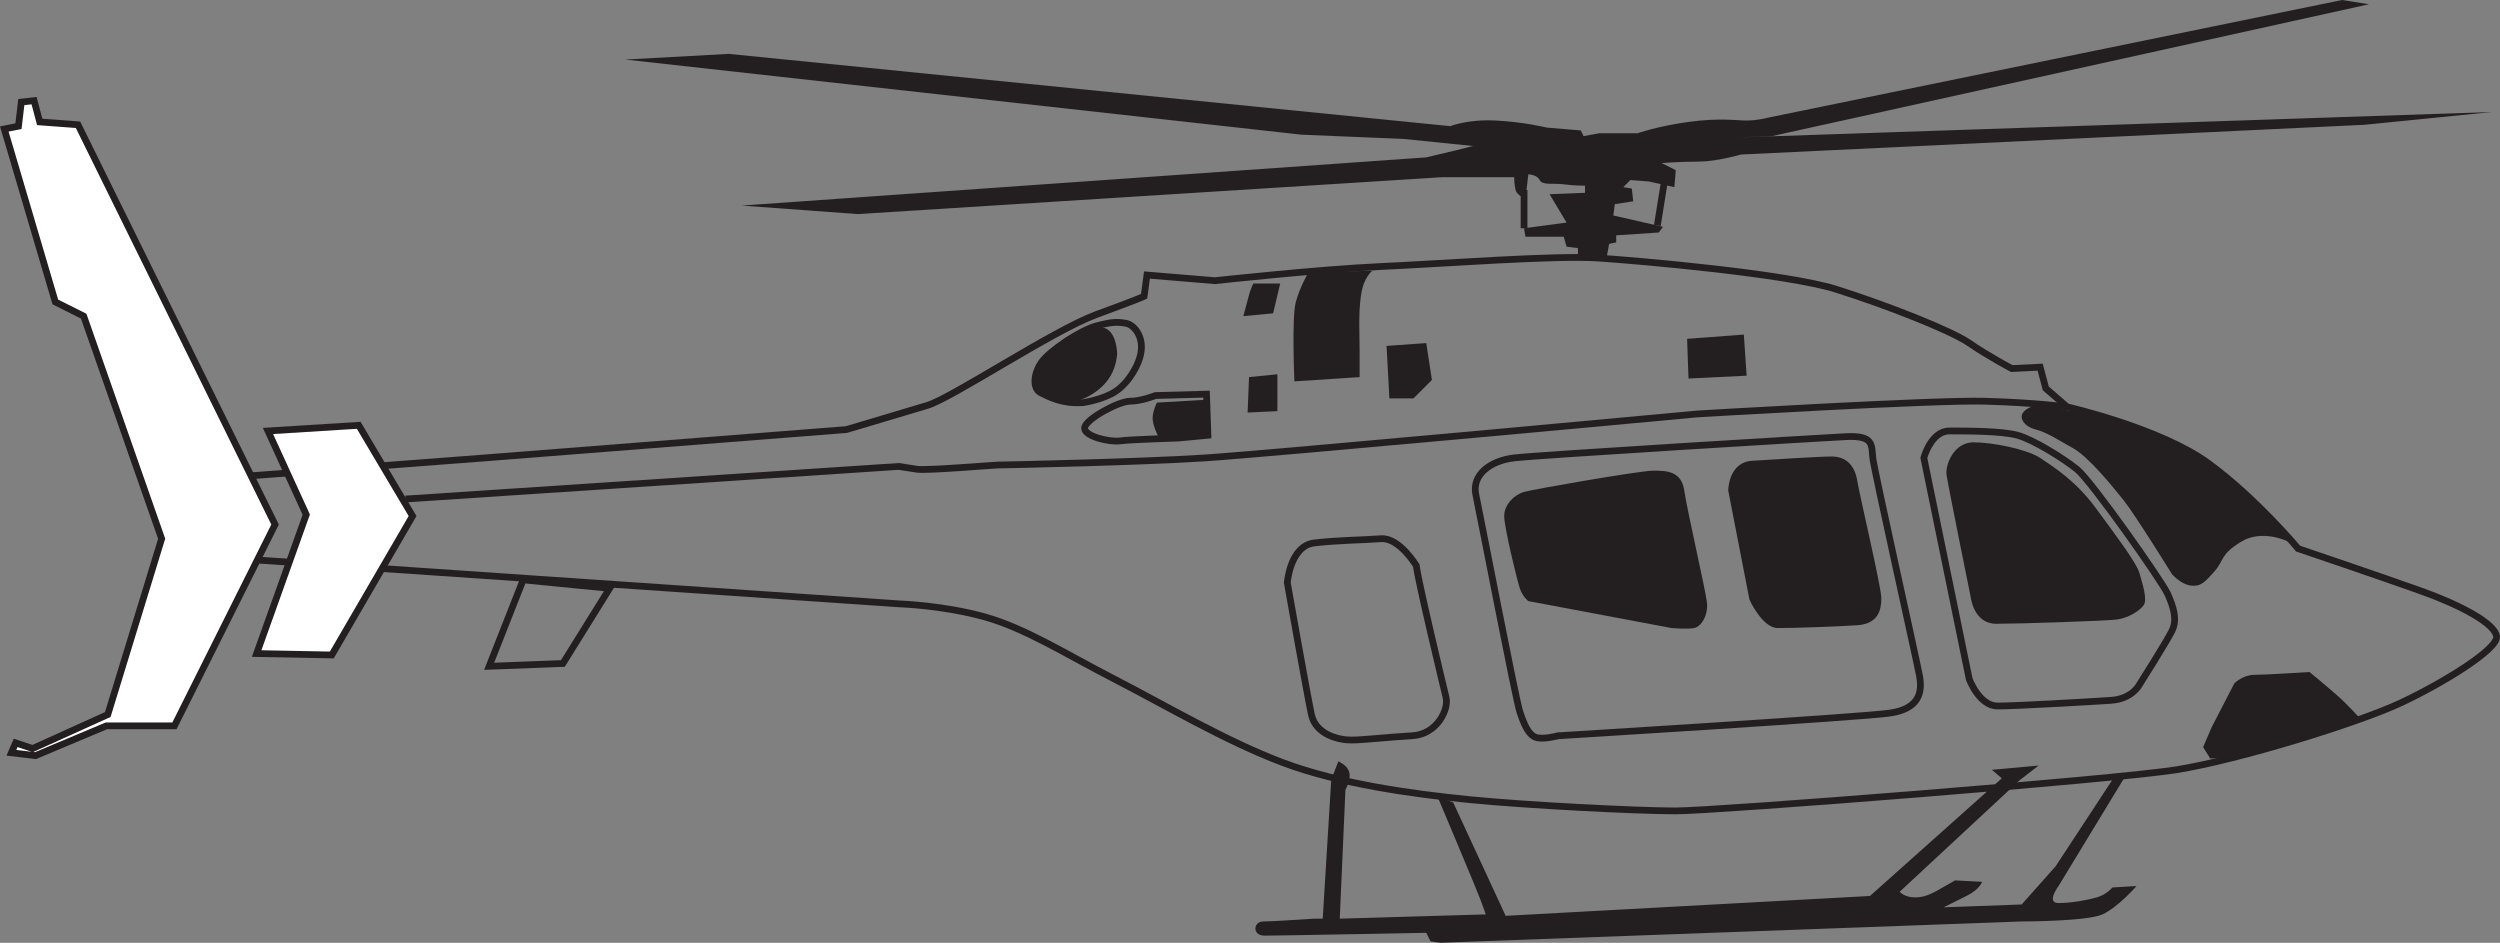 <?xml version="1.0" encoding="utf-8"?>
<!-- Generator: Adobe Illustrator 21.1.0, SVG Export Plug-In . SVG Version: 6.00 Build 0)  -->
<svg version="1.1" id="Bell" xmlns="http://www.w3.org/2000/svg" xmlns:xlink="http://www.w3.org/1999/xlink" x="0px" y="0px"
	 viewBox="0 0 142.33 53.674" enable-background="new 0 0 142.33 53.674" xml:space="preserve">
<rect x="0" y="0" width="142.33" height="53.674" fill="#808080" stroke="none"/>
<g>
	<path fill="none" stroke="#231F20" stroke-width="0.385" d="M51.255,34.383l-36.644-2.502L9.527,31.478
		c0,0-0.403-3.955,1.372-4.117c1.775-0.161,16.707-1.291,16.707-1.291l20.582-1.614c0,0,3.228-0.969,4.6-1.373
		c1.373-0.403,7.184-4.277,9.605-5.166c2.421-0.888,2.744-1.049,2.744-1.049l0.162-1.21l3.874,0.322
		c0,0,5.892-0.645,9.444-0.807c3.552-0.161,9.927-0.645,12.349-0.484c2.42,0.161,10.734,0.888,13.56,1.776
		c2.824,0.887,6.537,2.341,7.587,3.067c1.049,0.726,2.422,1.452,2.422,1.452l1.614-0.081l0.322,1.21l1.21,1.05
		c0,0,5.328,1.21,8.072,3.228c2.743,2.018,5.084,4.842,5.084,4.842s4.764,1.615,7.022,2.422
		c2.261,0.808,4.197,1.856,4.277,2.583c0.082,0.726-3.066,2.664-5.488,3.793c-2.42,1.13-9.2,3.229-12.752,3.794
		c-3.551,0.565-26.232,2.341-28.491,2.341c-2.26,0-8.556-0.323-11.784-0.646c-3.229-0.323-7.345-0.888-10.573-2.099
		c-3.229-1.21-6.78-3.309-9.605-4.762c-2.825-1.453-5.085-2.906-7.425-3.552
		C53.676,34.464,51.255,34.383,51.255,34.383z"/>
	<polygon fill="#FFFFFF" stroke="#231F20" stroke-width="0.385" points="9.931,41.324 6.056,41.324 2.02,43.02 
		0.648,42.858 0.89,42.293 1.859,42.616 6.136,40.679 9.203,30.671 4.764,17.999 3.15,17.192 0.244,7.345 
		1.052,7.183 1.213,5.811 1.939,5.73 2.262,6.941 4.441,7.103 15.66,29.863 	"/>
	<polygon fill="#FFFFFF" stroke="#231F20" stroke-width="0.385" points="14.611,37.208 17.436,29.298 15.257,24.536 
		20.423,24.214 23.489,29.379 18.889,37.289 	"/>
	<polygon fill="none" stroke="#231F20" stroke-width="0.385" points="27.847,37.934 29.785,33.012 34.708,33.496 
		32.045,37.773 	"/>
	<path fill="none" stroke="#231F20" stroke-width="0.385" d="M117.68,23.165c0,0-1.776-0.242-4.682-0.323
		c-2.905-0.081-16.384,0.726-16.384,0.726s-24.294,2.26-28.007,2.502c-3.713,0.243-11.543,0.404-11.784,0.404
		c-0.242,0-4.036,0.323-4.6,0.242c-0.565-0.081-1.05-0.162-1.05-0.162l-28.088,1.856"/>
	<path fill="none" stroke="#231F20" stroke-width="0.385" d="M67.075,24.94c0,0-2.745,0.081-3.31,0.161
		c-0.565,0.081-2.018-0.242-2.018-0.726c0-0.484,1.938-1.533,2.583-1.533c0.646,0,1.453-0.323,1.453-0.323
		l2.905-0.08l0.081,2.34L67.075,24.94z"/>
	<path fill="none" stroke="#231F20" stroke-width="0.385" d="M80.634,32.204c0.081,0.808,1.534,6.86,1.694,7.506
		c0.161,0.645-0.484,2.099-1.938,2.179c-1.452,0.081-2.744,0.243-3.47,0.243c-0.727,0-2.019-0.323-2.26-1.453
		c-0.242-1.13-1.372-7.507-1.372-7.507s0.161-2.098,1.533-2.26c1.372-0.162,2.744-0.162,3.794-0.242
		C79.665,30.59,80.634,32.204,80.634,32.204z"/>
	<path fill="none" stroke="#231F20" stroke-width="0.385" d="M88.705,41.889c0,0-0.888,0.243-1.291,0.081
		c-0.405-0.161-0.647-0.727-0.889-1.453c-0.242-0.727-2.26-11.219-2.502-12.349
		c-0.241-1.13,0.807-1.937,2.179-2.099c1.372-0.162,17.273-1.129,18.887-1.21
		c1.614-0.081,1.453,0.484,1.533,1.21c0.081,0.727,2.503,11.542,2.664,12.43c0.161,0.888,0,1.856-1.695,2.099
		C105.897,40.84,88.705,41.889,88.705,41.889z"/>
	<path fill="none" stroke="#231F20" stroke-width="0.385" d="M112.112,38.661l-2.584-12.591c0,0,0.405-1.534,1.454-1.534
		c1.049,0,2.985,0,3.874,0.242c0.888,0.243,2.582,1.292,3.389,1.938c0.808,0.645,4.844,6.376,5.167,7.102
		c0.323,0.727,0.565,1.453,0.242,2.099c-0.323,0.646-1.856,3.067-1.856,3.067s-0.403,0.807-1.614,0.888
		c-1.211,0.081-5.408,0.323-6.457,0.323C112.677,40.195,112.112,38.661,112.112,38.661z"/>
	<path fill="none" stroke="#231F20" stroke-width="0.385" d="M61.667,22.922c-1.211,0.081-1.938-0.323-2.422-0.565
		c-0.484-0.243-0.403-1.13,0.081-1.775c0.484-0.646,2.179-1.777,3.067-2.019c0.887-0.242,1.21-0.242,1.695-0.161
		c0.484,0.081,0.969,0.727,0.888,1.534c-0.081,0.807-0.726,1.856-1.452,2.34
		C62.796,22.761,61.667,22.922,61.667,22.922z"/>
	<path fill="#231F20" d="M63.603,20.178c-0.08,0.727-0.323,1.292-0.807,1.776c-0.484,0.485-1.21,0.888-1.776,0.888
		c-0.565,0-1.452-0.162-1.775-0.484c-0.323-0.323-0.565-1.049,0.081-1.775c0.645-0.727,1.21-1.453,1.937-1.615
		c0.726-0.161,1.372-0.565,1.856-0.161C63.603,19.209,63.603,20.178,63.603,20.178z"/>
	<path fill="#231F20" d="M65.863,22.922l2.745-0.162l0.161,2.018l-2.825,0.081c0,0-0.323-0.645-0.323-1.049
		C65.621,23.407,65.863,22.922,65.863,22.922z"/>
	<path fill="#231F20" d="M73.693,21.711c0,0-0.162-3.632,0.081-4.519c0.242-0.888,0.726-1.695,0.726-1.695l3.633-0.081
		c0,0-0.485,0.323-0.646,1.372c-0.16,1.049-0.08,2.341-0.08,3.229c0,0.888,0,1.453,0,1.453L73.693,21.711z"/>
	<polygon fill="#231F20" points="71.029,23.487 71.11,21.469 72.724,21.308 72.724,23.407 	"/>
	<path fill="#231F20" d="M70.787,17.999c0,0,0.242-0.888,0.323-1.211c0.081-0.323,0.242-0.645,0.242-0.645h1.533
		l-0.403,1.694L70.787,17.999z"/>
	<polygon fill="#231F20" points="79.101,22.68 78.939,19.693 81.2,19.533 81.522,21.631 80.473,22.68 	"/>
	<polygon fill="#231F20" points="96.13,21.55 96.05,19.29 99.279,19.048 99.439,21.389 	"/>
	<path fill="#231F20" d="M125.832,43.181l-0.404-0.645l0.485-1.13l1.292-2.502c0,0,0.484-0.484,1.13-0.484
		c0.645,0,3.147-0.162,3.147-0.162s0.888,0.726,1.532,1.292c0.646,0.565,1.292,1.291,1.292,1.291
		s-4.357,1.534-5.649,1.938C127.365,43.181,125.832,43.181,125.832,43.181z"/>
	<path fill="#231F20" d="M123.654,32.688c0,0-2.099-3.39-2.744-4.197c-0.645-0.807-2.018-2.502-2.905-2.986
		c-0.888-0.484-1.453-0.888-2.099-1.049c-0.646-0.162-0.97-0.646-0.727-0.969
		c0.241-0.323,0.727-0.404,0.727-0.404s1.774,0.161,3.712,0.727c1.938,0.565,4.438,1.372,5.731,2.34
		c1.291,0.969,3.066,2.422,3.792,3.229c0.727,0.807,1.131,1.453,1.131,1.453s-1.452-0.726-2.663,0
		c-1.212,0.727-0.969,1.049-1.533,1.695c-0.566,0.645-0.808,0.888-1.372,0.807
		C124.138,33.253,123.654,32.688,123.654,32.688z"/>
	<path fill="#231F20" d="M112.193,33.98c0,0-1.293-6.377-1.372-6.941c-0.08-0.565,0.403-1.856,1.532-1.856
		c1.131,0,3.067,0.403,3.795,0.888c0.726,0.484,2.018,1.291,3.147,2.825c1.13,1.534,2.341,3.147,2.502,3.712
		c0.16,0.565,0.484,1.533,0.242,1.857c-0.242,0.323-0.889,0.726-1.534,0.807
		c-0.645,0.081-5.569,0.242-6.859,0.242C112.353,35.513,112.193,33.98,112.193,33.98z"/>
	<path fill="#231F20" d="M99.601,34.141l-1.21-6.214c0,0,0-1.614,1.372-1.695c1.372-0.081,3.793-0.242,4.519-0.242
		c0.727,0,1.293,0.403,1.454,1.372c0.161,0.969,1.372,6.054,1.372,6.7c0,0.645-0.162,1.453-1.372,1.534
		c-1.211,0.081-3.633,0.161-4.519,0.161C100.327,35.755,99.601,34.141,99.601,34.141z"/>
	<path fill="#231F20" d="M95.161,35.755l-8.152-1.534c0,0-0.322-0.242-0.483-0.726
		c-0.161-0.484-0.889-3.471-0.889-4.116c0-0.646,0.565-1.211,1.13-1.373c0.566-0.161,6.618-1.21,7.346-1.21
		c0.727,0,1.613,0,1.775,1.129c0.162,1.13,1.21,5.649,1.292,6.377c0.08,0.726-0.323,1.372-0.727,1.453
		C96.05,35.836,95.161,35.755,95.161,35.755z"/>
	<path fill="#231F20" d="M76.195,43.342c0.323,0.162,0.645,0.403,0.645,0.807s-0.242,0.808-0.242,0.808l-0.323,7.344
		l8.314-0.242c0,0-0.08-0.242-0.323-0.888c-0.242-0.645-2.422-5.811-2.422-5.811l0.888,0.323l2.987,6.457
		l20.742-1.13l7.506-6.699l-0.565-0.484l2.663-0.242l-1.048,0.807l-6.862,6.376c0,0,0.244,0.323,0.889,0.323
		c0.645,0,1.131-0.323,1.696-0.646c0.565-0.322,0.565-0.322,0.565-0.322l1.532,0.08c0,0-0.08,0.404-0.887,0.807
		c-0.808,0.403-1.292,0.646-1.292,0.646l4.439-0.162l1.937-2.179l3.391-5.166l0.646-0.08l-3.875,6.375
		c0,0-0.727,0.968,0,0.968c0.727,0,1.614-0.161,2.179-0.322c0.565-0.162,0.889-0.565,0.889-0.565l1.372-0.081
		c0,0-1.051,1.211-1.938,1.614c-0.888,0.403-4.601,0.403-4.601,0.403l-33.092,1.211l-0.564-0.081l-0.242-0.484
		c0,0-8.476,0.161-9.202,0.161c-0.726,0-0.646-0.807-0.081-0.807c0.565,0,2.906-0.161,2.906-0.161h0.484
		l0.484-7.909L76.195,43.342z"/>
	<path fill="#231F20" d="M89.834,14.609v-0.484l-0.645-0.081l-0.162-0.565h-2.179l-0.082-0.484l2.423-0.323
		L88.22,11.058l2.019-0.081v-0.404c0,0-0.645,0-1.211-0.08c-0.564-0.081-1.21,0.08-1.372-0.242
		c-0.162-0.323-0.646-0.323-0.646-0.323l-0.16,1.372c0,0-0.484-0.162-0.565-0.484
		c-0.081-0.322-0.081-0.727-0.081-0.727h-4.116l-33.253,2.099l-6.619-0.484l38.985-2.744l1.694-0.404l0.968-0.243
		l-3.954-0.403L74.096,7.668l-38.5-4.278l5.893-0.323l41.082,4.116c0,0,0.97-0.403,2.583-0.322
		c1.613,0.081,2.906,0.403,2.906,0.403l0.968,0.081l0.969,0.081l0.162,0.323l0.888-0.161h2.18
		c0,0,1.129-0.404,2.904-0.646c1.776-0.242,2.664-0.081,3.309-0.081c0.646,0,1.211-0.161,1.211-0.161L133.339,0
		l1.533,0.242L100.893,7.748l-2.099,0.081l43.1-1.453l-7.264,0.727L99.118,8.797c0,0-1.372,0.404-2.422,0.404
		c-1.05,0-2.098,0.081-2.098,0.081l0.807,0.404l-0.081,0.968l-1.452-0.323l-1.051-0.081l-0.403,0.403l0.484,0.081
		l0.081,0.727l-1.05,0.161l-0.081,0.646l2.826,0.645l-0.242,0.323l-2.422,0.161v0.404l-0.403,0.081l-0.162,0.888
		L89.834,14.609z"/>
	<line fill="none" stroke="#231F20" stroke-width="0.385" x1="86.767" y1="12.995" x2="86.767" y2="10.815"/>
	<line fill="none" stroke="#231F20" stroke-width="0.385" x1="94.355" y1="12.834" x2="94.758" y2="10.331"/>
</g>
</svg>
